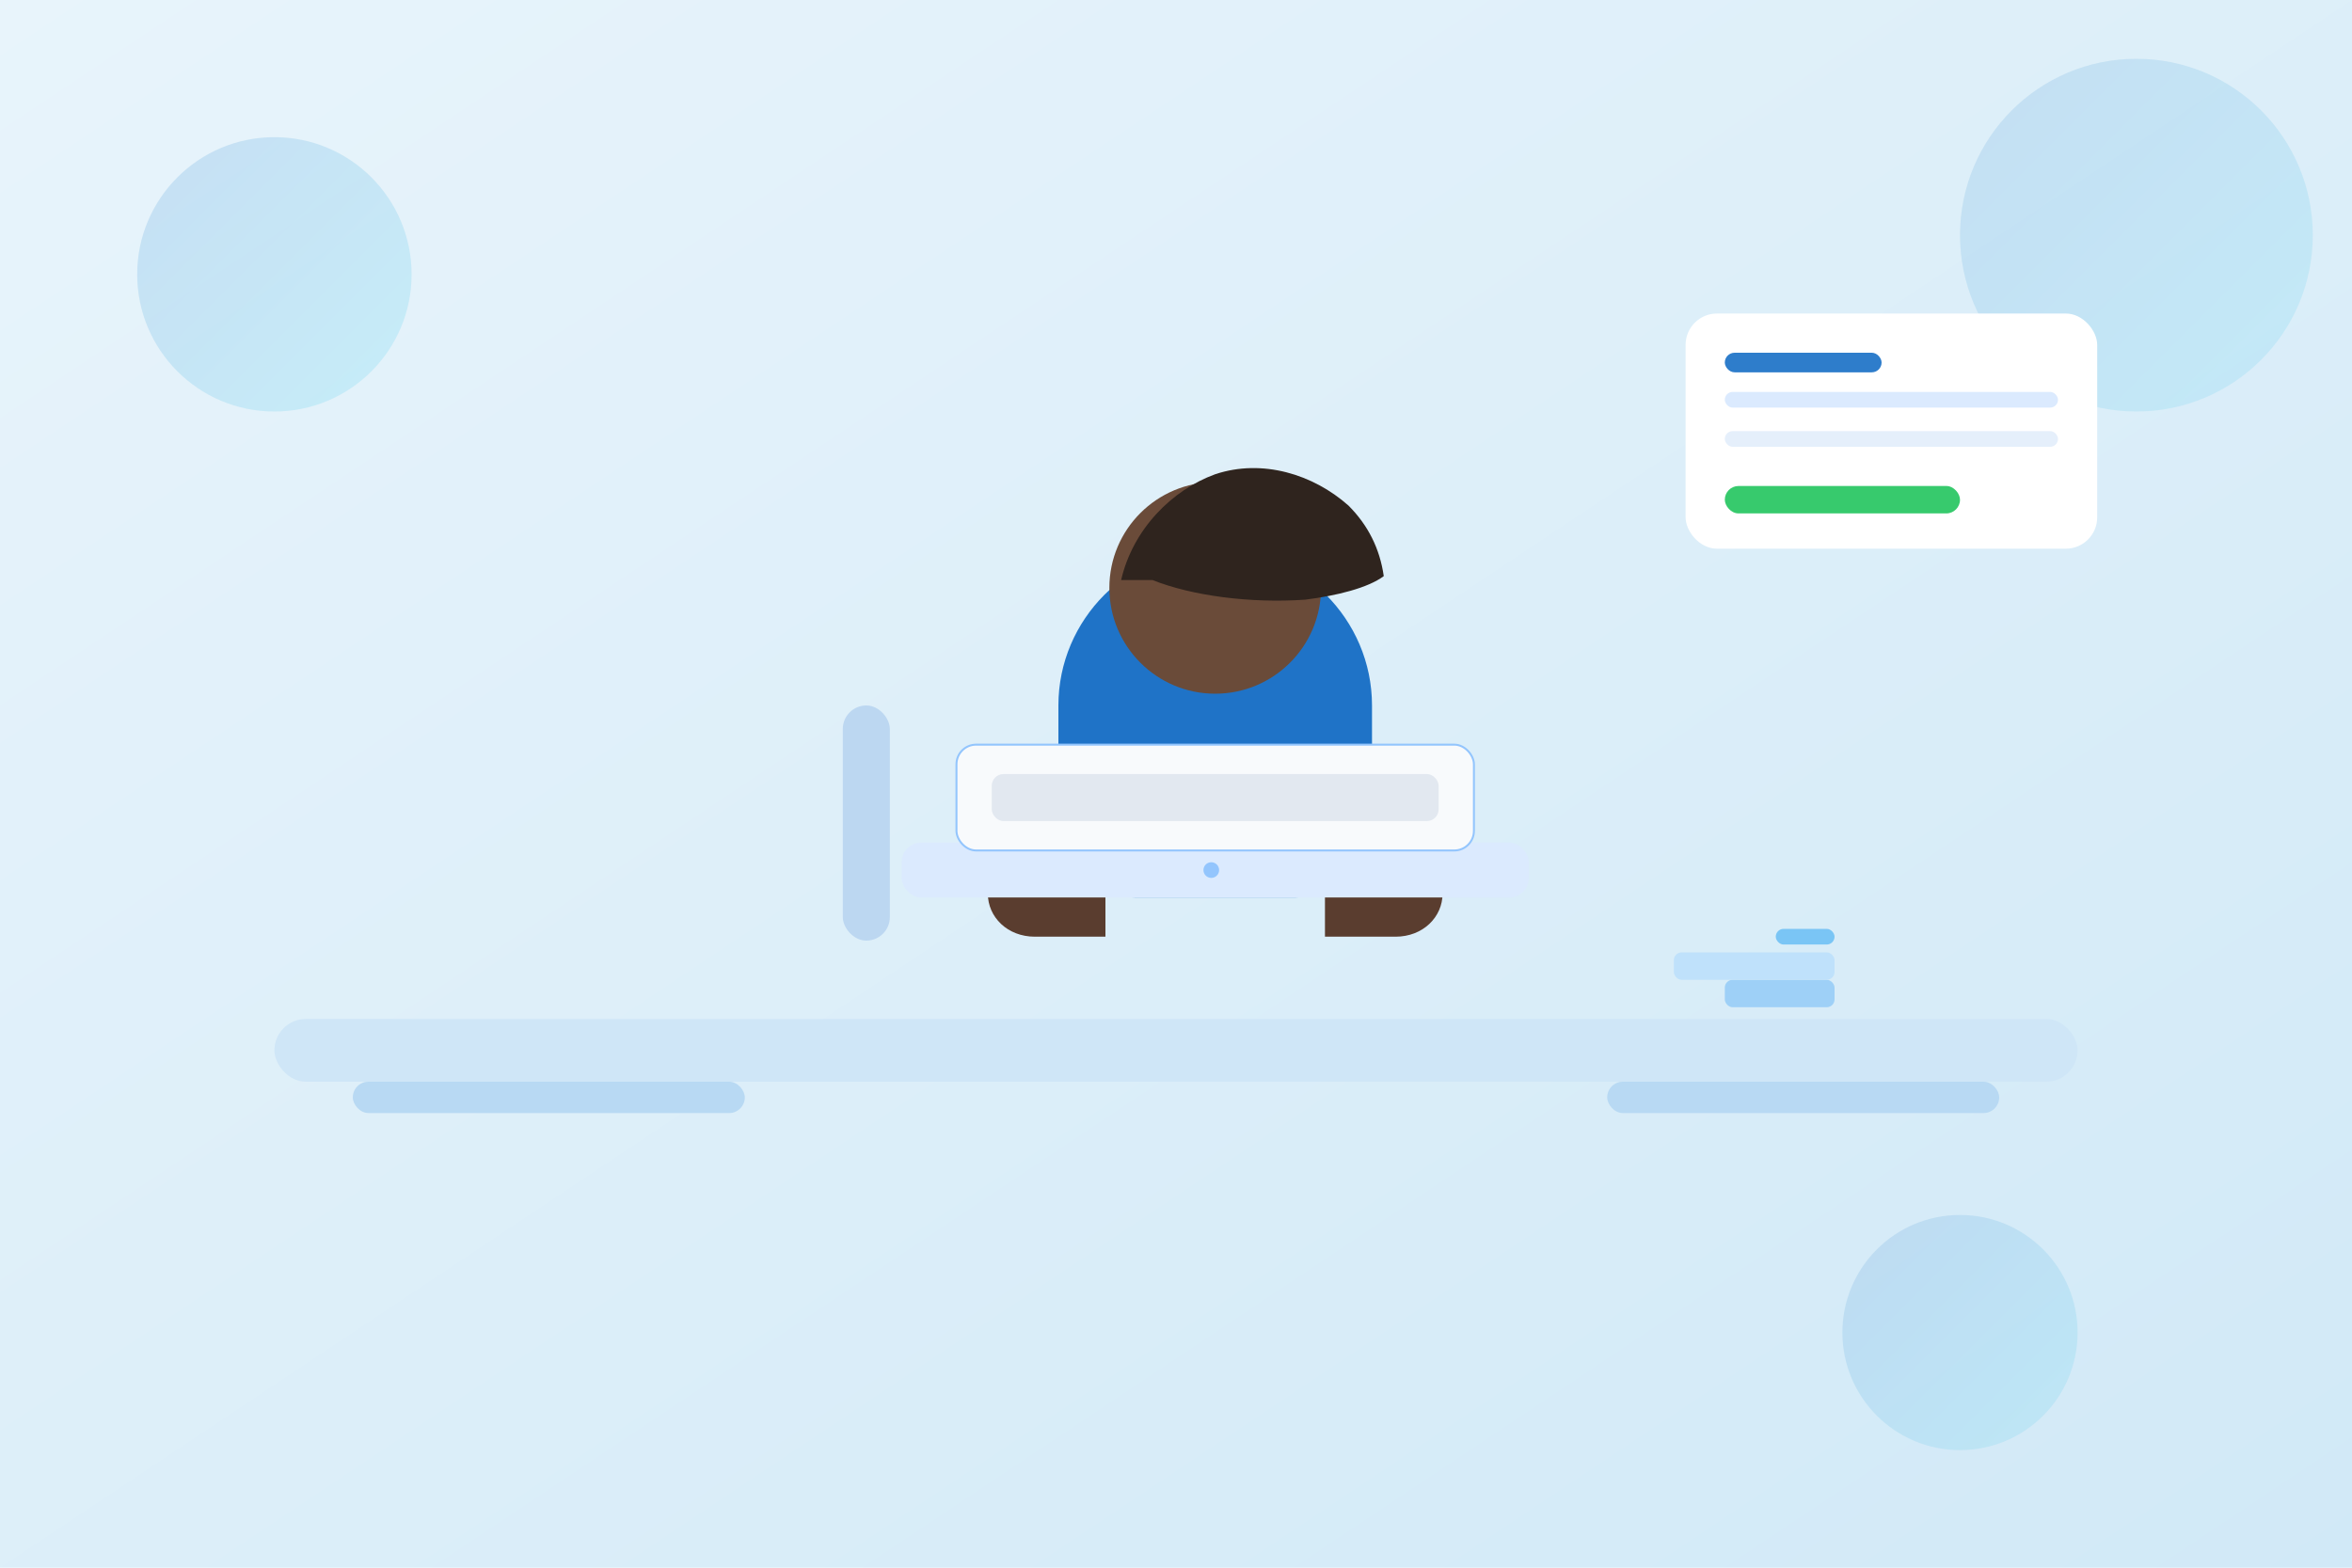 <?xml version="1.0" encoding="UTF-8"?>
<svg width="1200" height="800" viewBox="0 0 1200 800" fill="none" xmlns="http://www.w3.org/2000/svg" role="img" aria-labelledby="title desc">
  <title id="title">Student learning on a laptop</title>
  <desc id="desc">An illustrative scene of a Black high school student using a laptop at a desk.</desc>
  <defs>
    <linearGradient id="bgGrad" x1="0" y1="0" x2="1" y2="1">
      <stop offset="0%" stop-color="#e8f4fb" />
      <stop offset="100%" stop-color="#d1e9f7" />
    </linearGradient>
    <linearGradient id="accent" x1="0" y1="0" x2="1" y2="1">
      <stop offset="0%" stop-color="#0A66C2" />
      <stop offset="100%" stop-color="#22d3ee" />
    </linearGradient>
    <filter id="shadow" x="-50%" y="-50%" width="200%" height="200%">
      <feDropShadow dx="0" dy="10" stdDeviation="12" flood-color="rgba(10,102,194,0.25)"/>
    </filter>
  </defs>

  <!-- Background -->
  <rect x="0" y="0" width="1200" height="800" fill="url(#bgGrad)"/>

  <!-- Desk -->
  <rect x="140" y="520" width="920" height="32" rx="16" fill="#cfe6f7"/>
  <rect x="180" y="552" width="200" height="16" rx="8" fill="#b8d9f3"/>
  <rect x="820" y="552" width="200" height="16" rx="8" fill="#b8d9f3"/>

  <!-- Student torso -->
  <path d="M540 360c0-44 36-80 80-80s80 36 80 80v58c0 22-18 40-40 40h-80c-22 0-40-18-40-40v-58z" fill="#0A66C2" opacity="0.9"/>

  <!-- Arms -->
  <path d="M540 422c-22 8-36 20-36 34 0 12 10 22 24 22h36v-56h-24z" fill="#5a3d2f"/>
  <path d="M700 422c22 8 36 20 36 34 0 12-10 22-24 22h-36v-56h24z" fill="#5a3d2f"/>

  <!-- Head -->
  <circle cx="620" cy="300" r="54" fill="#6a4b39"/>
  <path d="M572 296c6-26 26-46 48-54 24-8 50 0 68 16 10 10 16 22 18 36-8 6-24 10-40 12-28 2-58-2-78-10-8 0-12 0-16 0z" fill="#2f241e"/>

  <!-- Laptop -->
  <rect x="460" y="430" width="320" height="28" rx="10" fill="#dbeafe"/>
  <rect x="488" y="380" width="264" height="54" rx="10" fill="#f8fafc" stroke="#93c5fd" />
  <rect x="506" y="395" width="228" height="24" rx="6" fill="#e2e8f0"/>
  <circle cx="618" cy="444" r="4" fill="#93c5fd"/>

  <!-- Chair back -->
  <rect x="430" y="360" width="24" height="120" rx="12" fill="#bcd7f1"/>

  <!-- Accent orbs -->
  <circle cx="140" cy="140" r="70" fill="url(#accent)" opacity="0.15"/>
  <circle cx="1090" cy="120" r="90" fill="url(#accent)" opacity="0.12"/>
  <circle cx="1000" cy="680" r="60" fill="url(#accent)" opacity="0.12"/>

  <!-- Books and stationery -->
  <rect x="880" y="500" width="56" height="14" rx="4" fill="#9ed0f7"/>
  <rect x="854" y="486" width="82" height="14" rx="4" fill="#bfe1fb"/>
  <rect x="906" y="474" width="30" height="8" rx="4" fill="#7ac5f5"/>

  <!-- Decorative card with shadow (progress widget hint) -->
  <g filter="url(#shadow)">
    <rect x="860" y="160" width="210" height="120" rx="16" fill="#ffffff"/>
    <rect x="880" y="180" width="80" height="10" rx="5" fill="#0A66C2" opacity="0.85"/>
    <rect x="880" y="200" width="170" height="8" rx="4" fill="#dbeafe"/>
    <rect x="880" y="220" width="170" height="8" rx="4" fill="#e5effb"/>
    <rect x="880" y="248" width="120" height="14" rx="7" fill="#22c55e" opacity="0.9"/>
  </g>
</svg>
